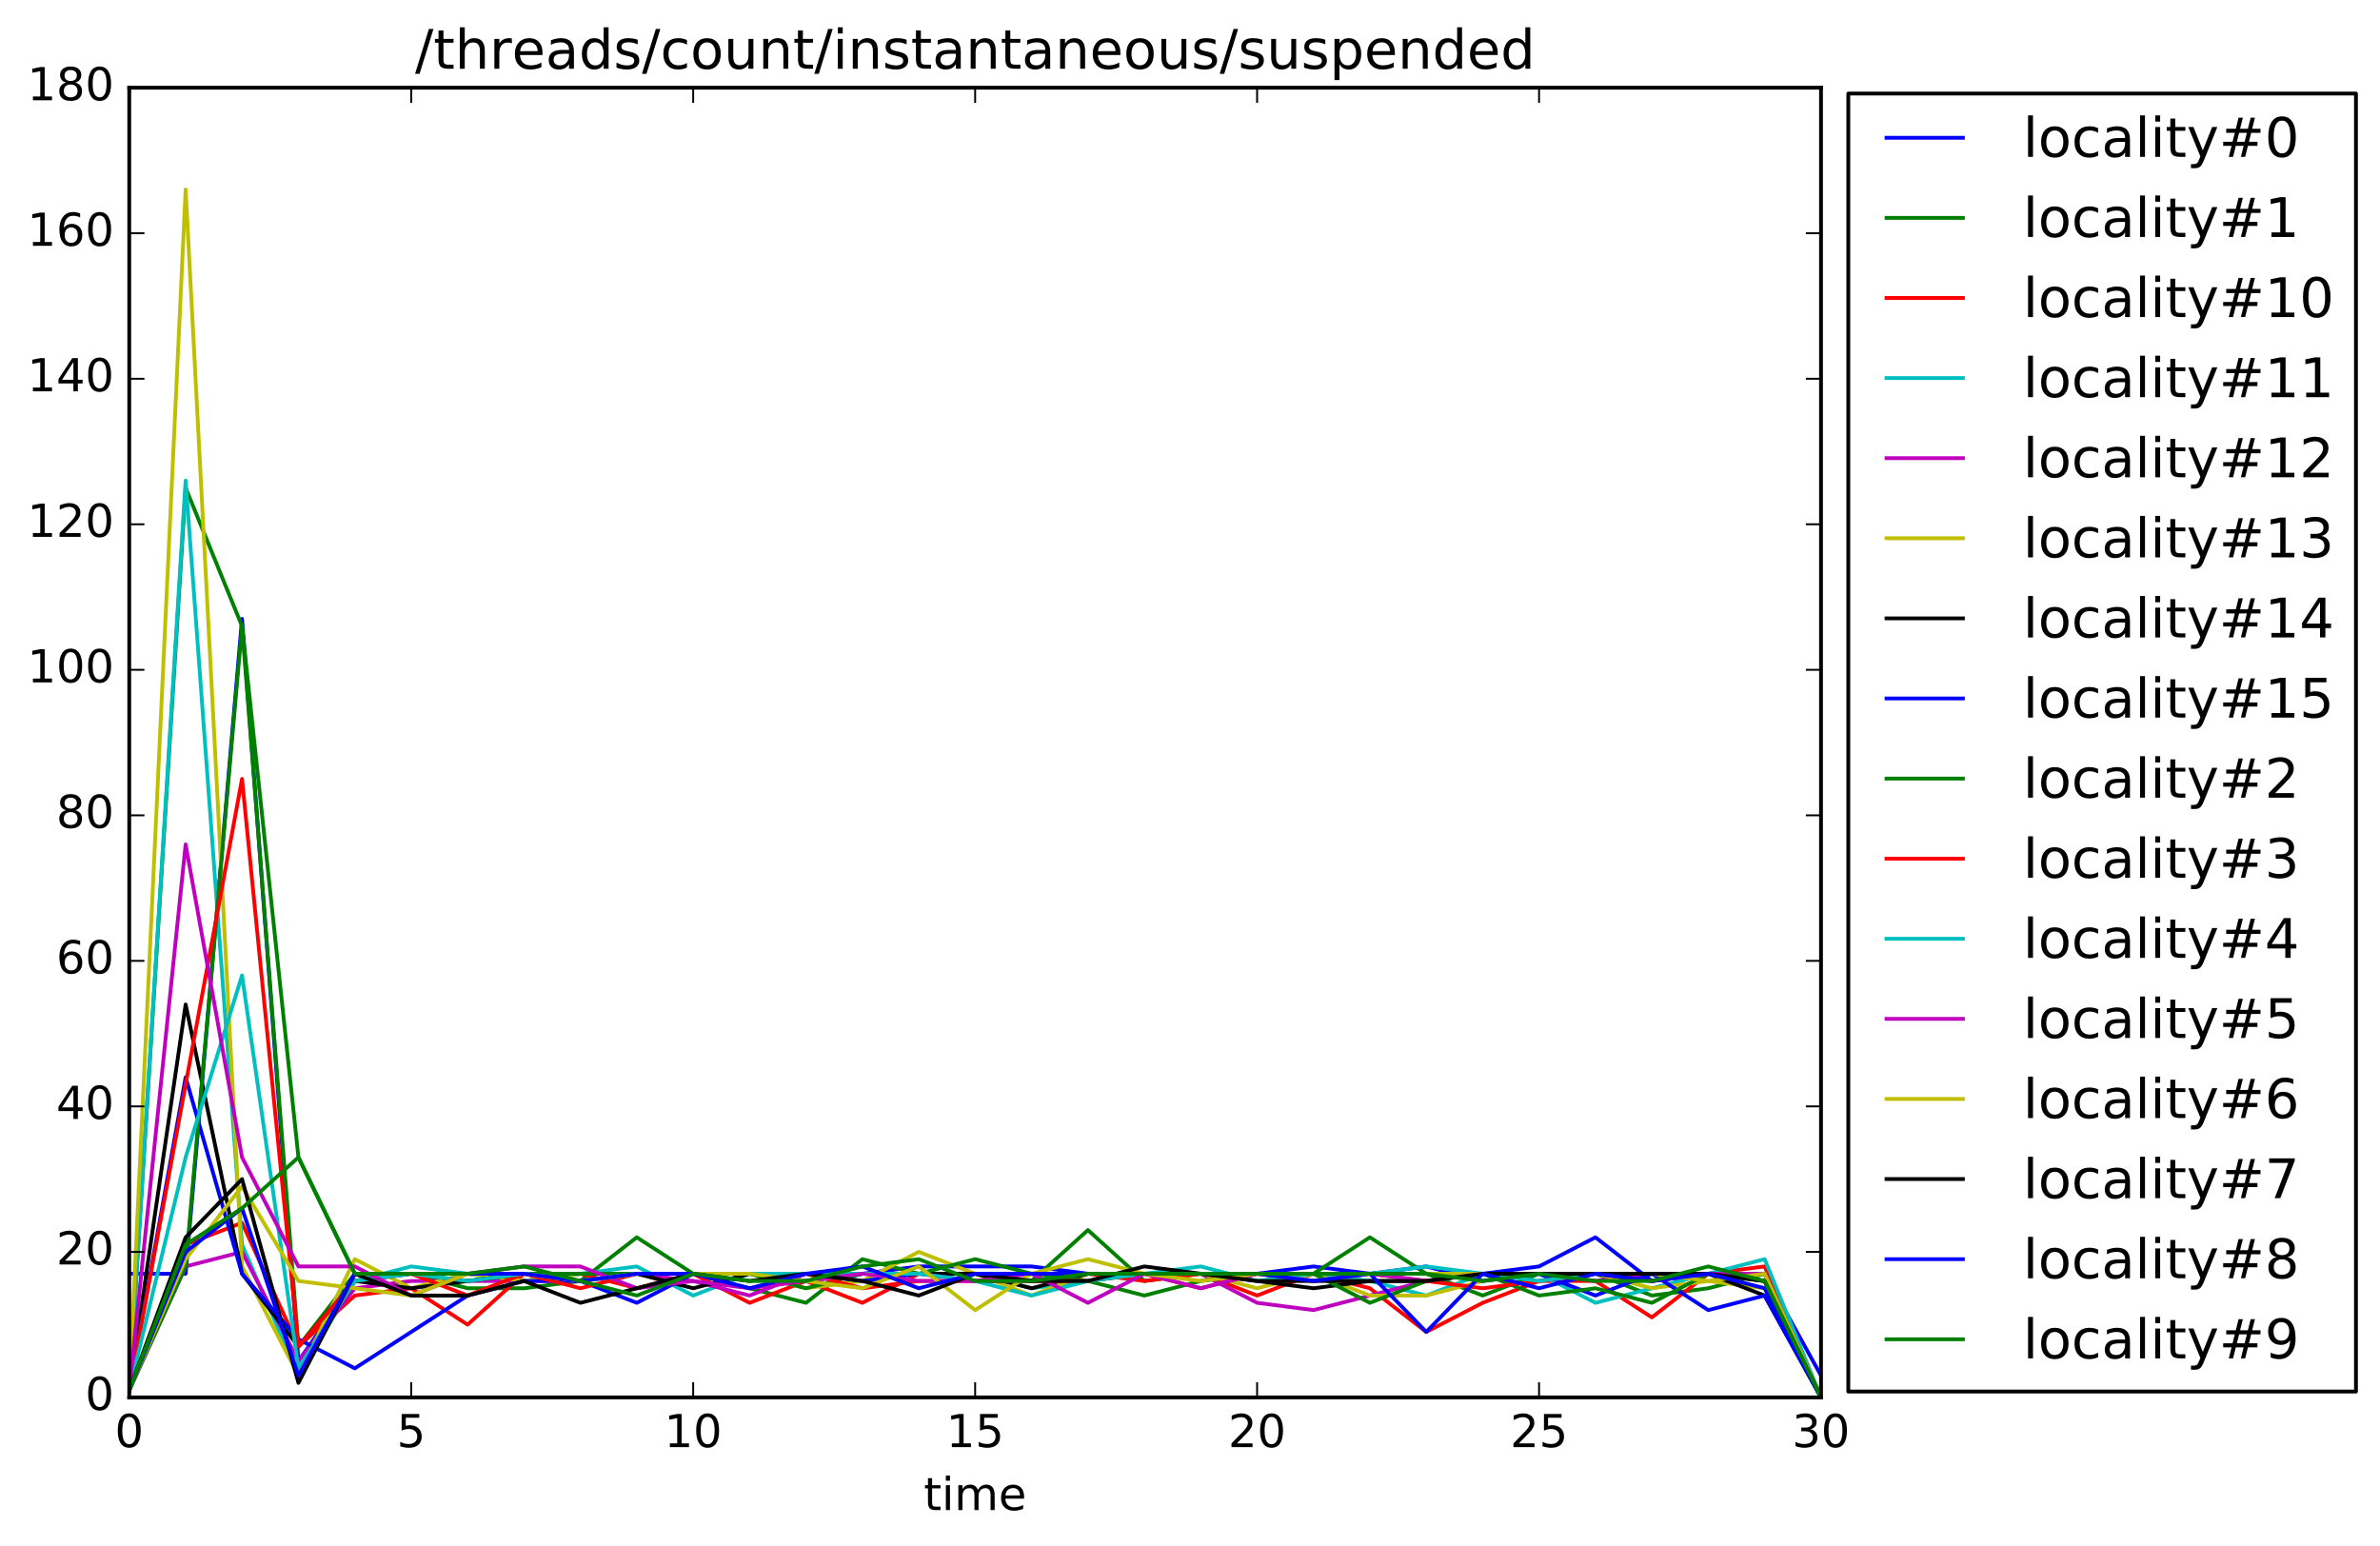 <?xml version="1.0" encoding="utf-8" standalone="no"?>
<!DOCTYPE svg PUBLIC "-//W3C//DTD SVG 1.1//EN"
  "http://www.w3.org/Graphics/SVG/1.1/DTD/svg11.dtd">
<!-- Created with matplotlib (http://matplotlib.org/) -->
<svg height="408pt" version="1.1" viewBox="0 0 628 408" width="628pt" xmlns="http://www.w3.org/2000/svg" xmlns:xlink="http://www.w3.org/1999/xlink">
 <defs>
  <style type="text/css">
*{stroke-linecap:butt;stroke-linejoin:round;stroke-miterlimit:100000;}
  </style>
 </defs>
 <g id="figure_1">
  <g id="patch_1">
   <path d="M 0 408.169 
L 628.859 408.169 
L 628.859 0 
L 0 0 
z
" style="fill:#ffffff;"/>
  </g>
  <g id="axes_1">
   <g id="patch_2">
    <path d="M 34.105 368.742 
L 480.505 368.742 
L 480.505 23.142 
L 34.105 23.142 
z
" style="fill:#ffffff;"/>
   </g>
   <g id="line2d_1">
    <path clip-path="url(#pb6a8a8a61b)" d="M 34.105 336.102 
L 48.985 336.102 
L 63.865 163.302 
L 78.745 359.142 
L 93.625 338.022 
L 108.505 336.102 
L 123.385 336.102 
L 138.265 338.022 
L 153.145 336.102 
L 168.025 336.102 
L 182.905 336.102 
L 197.785 336.102 
L 212.665 338.022 
L 227.545 336.102 
L 242.425 334.182 
L 257.305 334.182 
L 272.185 334.182 
L 287.065 336.102 
L 301.945 336.102 
L 316.825 336.102 
L 331.705 336.102 
L 346.585 334.182 
L 361.465 336.102 
L 376.345 336.102 
L 391.225 336.102 
L 406.105 334.182 
L 420.985 326.502 
L 435.865 338.022 
L 450.745 336.102 
L 465.625 336.102 
L 480.505 362.982 
" style="fill:none;stroke:#0000ff;stroke-linecap:square;"/>
   </g>
   <g id="line2d_2">
    <path clip-path="url(#pb6a8a8a61b)" d="M 34.105 366.822 
L 48.985 128.742 
L 63.865 165.222 
L 78.745 355.302 
L 93.625 336.102 
L 108.505 336.102 
L 123.385 339.942 
L 138.265 339.942 
L 153.145 338.022 
L 168.025 326.502 
L 182.905 336.102 
L 197.785 339.942 
L 212.665 343.782 
L 227.545 332.262 
L 242.425 336.102 
L 257.305 336.102 
L 272.185 338.022 
L 287.065 324.582 
L 301.945 338.022 
L 316.825 336.102 
L 331.705 336.102 
L 346.585 336.102 
L 361.465 326.502 
L 376.345 336.102 
L 391.225 341.862 
L 406.105 336.102 
L 420.985 336.102 
L 435.865 341.862 
L 450.745 339.942 
L 465.625 336.102 
L 480.505 368.742 
" style="fill:none;stroke:#008000;stroke-linecap:square;"/>
   </g>
   <g id="line2d_3">
    <path clip-path="url(#pb6a8a8a61b)" d="M 34.105 366.822 
L 48.985 328.422 
L 63.865 322.662 
L 78.745 355.302 
L 93.625 341.862 
L 108.505 339.942 
L 123.385 349.542 
L 138.265 336.102 
L 153.145 336.102 
L 168.025 339.942 
L 182.905 336.102 
L 197.785 343.782 
L 212.665 338.022 
L 227.545 343.782 
L 242.425 336.102 
L 257.305 336.102 
L 272.185 336.102 
L 287.065 336.102 
L 301.945 338.022 
L 316.825 336.102 
L 331.705 341.862 
L 346.585 336.102 
L 361.465 339.942 
L 376.345 351.462 
L 391.225 343.782 
L 406.105 338.022 
L 420.985 338.022 
L 435.865 347.622 
L 450.745 336.102 
L 465.625 334.182 
L 480.505 368.742 
" style="fill:none;stroke:#ff0000;stroke-linecap:square;"/>
   </g>
   <g id="line2d_4">
    <path clip-path="url(#pb6a8a8a61b)" d="M 34.105 366.822 
L 48.985 126.822 
L 63.865 328.422 
L 78.745 362.982 
L 93.625 338.022 
L 108.505 334.182 
L 123.385 336.102 
L 138.265 338.022 
L 153.145 336.102 
L 168.025 334.182 
L 182.905 341.862 
L 197.785 336.102 
L 212.665 336.102 
L 227.545 336.102 
L 242.425 336.102 
L 257.305 336.102 
L 272.185 339.942 
L 287.065 338.022 
L 301.945 336.102 
L 316.825 336.102 
L 331.705 336.102 
L 346.585 336.102 
L 361.465 338.022 
L 376.345 341.862 
L 391.225 336.102 
L 406.105 336.102 
L 420.985 343.782 
L 435.865 339.942 
L 450.745 336.102 
L 465.625 338.022 
L 480.505 368.742 
" style="fill:none;stroke:#00bfbf;stroke-linecap:square;"/>
   </g>
   <g id="line2d_5">
    <path clip-path="url(#pb6a8a8a61b)" d="M 34.105 366.822 
L 48.985 334.182 
L 63.865 330.342 
L 78.745 359.142 
L 93.625 339.942 
L 108.505 338.022 
L 123.385 338.022 
L 138.265 338.022 
L 153.145 338.022 
L 168.025 336.102 
L 182.905 338.022 
L 197.785 341.862 
L 212.665 336.102 
L 227.545 336.102 
L 242.425 336.102 
L 257.305 336.102 
L 272.185 338.022 
L 287.065 336.102 
L 301.945 336.102 
L 316.825 336.102 
L 331.705 343.782 
L 346.585 345.702 
L 361.465 341.862 
L 376.345 338.022 
L 391.225 336.102 
L 406.105 336.102 
L 420.985 338.022 
L 435.865 336.102 
L 450.745 336.102 
L 465.625 338.022 
L 480.505 368.742 
" style="fill:none;stroke:#bf00bf;stroke-linecap:square;"/>
   </g>
   <g id="line2d_6">
    <path clip-path="url(#pb6a8a8a61b)" d="M 34.105 366.822 
L 48.985 50.022 
L 63.865 334.182 
L 78.745 362.982 
L 93.625 332.262 
L 108.505 339.942 
L 123.385 336.102 
L 138.265 338.022 
L 153.145 336.102 
L 168.025 336.102 
L 182.905 336.102 
L 197.785 336.102 
L 212.665 339.942 
L 227.545 338.022 
L 242.425 330.342 
L 257.305 336.102 
L 272.185 341.862 
L 287.065 336.102 
L 301.945 336.102 
L 316.825 336.102 
L 331.705 339.942 
L 346.585 336.102 
L 361.465 341.862 
L 376.345 341.862 
L 391.225 338.022 
L 406.105 336.102 
L 420.985 336.102 
L 435.865 339.942 
L 450.745 338.022 
L 465.625 339.942 
L 480.505 368.742 
" style="fill:none;stroke:#bfbf00;stroke-linecap:square;"/>
   </g>
   <g id="line2d_7">
    <path clip-path="url(#pb6a8a8a61b)" d="M 34.105 366.822 
L 48.985 265.062 
L 63.865 336.102 
L 78.745 355.302 
L 93.625 338.022 
L 108.505 339.942 
L 123.385 338.022 
L 138.265 336.102 
L 153.145 338.022 
L 168.025 336.102 
L 182.905 339.942 
L 197.785 336.102 
L 212.665 338.022 
L 227.545 336.102 
L 242.425 336.102 
L 257.305 336.102 
L 272.185 339.942 
L 287.065 336.102 
L 301.945 336.102 
L 316.825 336.102 
L 331.705 338.022 
L 346.585 339.942 
L 361.465 338.022 
L 376.345 338.022 
L 391.225 336.102 
L 406.105 336.102 
L 420.985 336.102 
L 435.865 338.022 
L 450.745 336.102 
L 465.625 341.862 
L 480.505 368.742 
" style="fill:none;stroke:#000000;stroke-linecap:square;"/>
   </g>
   <g id="line2d_8">
    <path clip-path="url(#pb6a8a8a61b)" d="M 34.105 366.822 
L 48.985 284.262 
L 63.865 336.102 
L 78.745 353.382 
L 93.625 361.062 
L 108.505 351.462 
L 123.385 341.862 
L 138.265 338.022 
L 153.145 338.022 
L 168.025 343.782 
L 182.905 336.102 
L 197.785 336.102 
L 212.665 336.102 
L 227.545 338.022 
L 242.425 336.102 
L 257.305 338.022 
L 272.185 338.022 
L 287.065 336.102 
L 301.945 336.102 
L 316.825 336.102 
L 331.705 336.102 
L 346.585 336.102 
L 361.465 336.102 
L 376.345 334.182 
L 391.225 338.022 
L 406.105 336.102 
L 420.985 341.862 
L 435.865 336.102 
L 450.745 345.702 
L 465.625 341.862 
L 480.505 368.742 
" style="fill:none;stroke:#0000ff;stroke-linecap:square;"/>
   </g>
   <g id="line2d_9">
    <path clip-path="url(#pb6a8a8a61b)" d="M 34.105 366.822 
L 48.985 334.182 
L 63.865 165.222 
L 78.745 305.382 
L 93.625 336.102 
L 108.505 336.102 
L 123.385 338.022 
L 138.265 336.102 
L 153.145 336.102 
L 168.025 336.102 
L 182.905 336.102 
L 197.785 336.102 
L 212.665 339.942 
L 227.545 336.102 
L 242.425 336.102 
L 257.305 332.262 
L 272.185 336.102 
L 287.065 338.022 
L 301.945 341.862 
L 316.825 338.022 
L 331.705 336.102 
L 346.585 336.102 
L 361.465 343.782 
L 376.345 338.022 
L 391.225 336.102 
L 406.105 341.862 
L 420.985 339.942 
L 435.865 343.782 
L 450.745 336.102 
L 465.625 338.022 
L 480.505 368.742 
" style="fill:none;stroke:#008000;stroke-linecap:square;"/>
   </g>
   <g id="line2d_10">
    <path clip-path="url(#pb6a8a8a61b)" d="M 34.105 366.822 
L 48.985 286.182 
L 63.865 205.542 
L 78.745 355.302 
L 93.625 338.022 
L 108.505 336.102 
L 123.385 341.862 
L 138.265 336.102 
L 153.145 339.942 
L 168.025 336.102 
L 182.905 336.102 
L 197.785 336.102 
L 212.665 336.102 
L 227.545 339.942 
L 242.425 338.022 
L 257.305 338.022 
L 272.185 338.022 
L 287.065 338.022 
L 301.945 336.102 
L 316.825 339.942 
L 331.705 336.102 
L 346.585 338.022 
L 361.465 336.102 
L 376.345 338.022 
L 391.225 339.942 
L 406.105 338.022 
L 420.985 336.102 
L 435.865 336.102 
L 450.745 336.102 
L 465.625 336.102 
L 480.505 368.742 
" style="fill:none;stroke:#ff0000;stroke-linecap:square;"/>
   </g>
   <g id="line2d_11">
    <path clip-path="url(#pb6a8a8a61b)" d="M 34.105 366.822 
L 48.985 305.382 
L 63.865 257.382 
L 78.745 361.062 
L 93.625 338.022 
L 108.505 336.102 
L 123.385 338.022 
L 138.265 336.102 
L 153.145 338.022 
L 168.025 336.102 
L 182.905 336.102 
L 197.785 336.102 
L 212.665 336.102 
L 227.545 336.102 
L 242.425 336.102 
L 257.305 338.022 
L 272.185 341.862 
L 287.065 338.022 
L 301.945 336.102 
L 316.825 334.182 
L 331.705 338.022 
L 346.585 336.102 
L 361.465 336.102 
L 376.345 334.182 
L 391.225 336.102 
L 406.105 338.022 
L 420.985 336.102 
L 435.865 336.102 
L 450.745 336.102 
L 465.625 332.262 
L 480.505 368.742 
" style="fill:none;stroke:#00bfbf;stroke-linecap:square;"/>
   </g>
   <g id="line2d_12">
    <path clip-path="url(#pb6a8a8a61b)" d="M 34.105 366.822 
L 48.985 222.822 
L 63.865 305.382 
L 78.745 334.182 
L 93.625 334.182 
L 108.505 341.862 
L 123.385 336.102 
L 138.265 334.182 
L 153.145 334.182 
L 168.025 339.942 
L 182.905 338.022 
L 197.785 339.942 
L 212.665 338.022 
L 227.545 336.102 
L 242.425 338.022 
L 257.305 338.022 
L 272.185 336.102 
L 287.065 343.782 
L 301.945 336.102 
L 316.825 339.942 
L 331.705 336.102 
L 346.585 336.102 
L 361.465 336.102 
L 376.345 338.022 
L 391.225 336.102 
L 406.105 336.102 
L 420.985 336.102 
L 435.865 338.022 
L 450.745 336.102 
L 465.625 336.102 
L 480.505 368.742 
" style="fill:none;stroke:#bf00bf;stroke-linecap:square;"/>
   </g>
   <g id="line2d_13">
    <path clip-path="url(#pb6a8a8a61b)" d="M 34.105 366.822 
L 48.985 332.262 
L 63.865 313.062 
L 78.745 338.022 
L 93.625 339.942 
L 108.505 341.862 
L 123.385 336.102 
L 138.265 336.102 
L 153.145 338.022 
L 168.025 336.102 
L 182.905 336.102 
L 197.785 336.102 
L 212.665 338.022 
L 227.545 339.942 
L 242.425 334.182 
L 257.305 345.702 
L 272.185 336.102 
L 287.065 332.262 
L 301.945 336.102 
L 316.825 338.022 
L 331.705 336.102 
L 346.585 338.022 
L 361.465 336.102 
L 376.345 336.102 
L 391.225 336.102 
L 406.105 336.102 
L 420.985 336.102 
L 435.865 336.102 
L 450.745 338.022 
L 465.625 336.102 
L 480.505 368.742 
" style="fill:none;stroke:#bfbf00;stroke-linecap:square;"/>
   </g>
   <g id="line2d_14">
    <path clip-path="url(#pb6a8a8a61b)" d="M 34.105 366.822 
L 48.985 326.502 
L 63.865 311.142 
L 78.745 364.902 
L 93.625 336.102 
L 108.505 341.862 
L 123.385 341.862 
L 138.265 338.022 
L 153.145 343.782 
L 168.025 339.942 
L 182.905 336.102 
L 197.785 338.022 
L 212.665 336.102 
L 227.545 338.022 
L 242.425 341.862 
L 257.305 336.102 
L 272.185 338.022 
L 287.065 338.022 
L 301.945 334.182 
L 316.825 336.102 
L 331.705 338.022 
L 346.585 338.022 
L 361.465 338.022 
L 376.345 338.022 
L 391.225 336.102 
L 406.105 336.102 
L 420.985 336.102 
L 435.865 336.102 
L 450.745 336.102 
L 465.625 338.022 
L 480.505 368.742 
" style="fill:none;stroke:#000000;stroke-linecap:square;"/>
   </g>
   <g id="line2d_15">
    <path clip-path="url(#pb6a8a8a61b)" d="M 34.105 366.822 
L 48.985 330.342 
L 63.865 318.822 
L 78.745 362.982 
L 93.625 336.102 
L 108.505 336.102 
L 123.385 336.102 
L 138.265 336.102 
L 153.145 338.022 
L 168.025 336.102 
L 182.905 336.102 
L 197.785 339.942 
L 212.665 336.102 
L 227.545 334.182 
L 242.425 339.942 
L 257.305 336.102 
L 272.185 336.102 
L 287.065 336.102 
L 301.945 336.102 
L 316.825 336.102 
L 331.705 336.102 
L 346.585 338.022 
L 361.465 336.102 
L 376.345 351.462 
L 391.225 336.102 
L 406.105 339.942 
L 420.985 336.102 
L 435.865 338.022 
L 450.745 336.102 
L 465.625 339.942 
L 480.505 368.742 
" style="fill:none;stroke:#0000ff;stroke-linecap:square;"/>
   </g>
   <g id="line2d_16">
    <path clip-path="url(#pb6a8a8a61b)" d="M 34.105 366.822 
L 48.985 328.422 
L 63.865 318.822 
L 78.745 305.382 
L 93.625 336.102 
L 108.505 336.102 
L 123.385 336.102 
L 138.265 334.182 
L 153.145 338.022 
L 168.025 341.862 
L 182.905 336.102 
L 197.785 338.022 
L 212.665 338.022 
L 227.545 334.182 
L 242.425 332.262 
L 257.305 338.022 
L 272.185 338.022 
L 287.065 336.102 
L 301.945 336.102 
L 316.825 336.102 
L 331.705 336.102 
L 346.585 336.102 
L 361.465 336.102 
L 376.345 336.102 
L 391.225 338.022 
L 406.105 336.102 
L 420.985 338.022 
L 435.865 338.022 
L 450.745 334.182 
L 465.625 338.022 
L 480.505 368.742 
" style="fill:none;stroke:#008000;stroke-linecap:square;"/>
   </g>
   <g id="patch_3">
    <path d="M 34.105 23.142 
L 480.505 23.142 
" style="fill:none;stroke:#000000;stroke-linecap:square;stroke-linejoin:miter;"/>
   </g>
   <g id="patch_4">
    <path d="M 480.505 368.742 
L 480.505 23.142 
" style="fill:none;stroke:#000000;stroke-linecap:square;stroke-linejoin:miter;"/>
   </g>
   <g id="patch_5">
    <path d="M 34.105 368.742 
L 480.505 368.742 
" style="fill:none;stroke:#000000;stroke-linecap:square;stroke-linejoin:miter;"/>
   </g>
   <g id="patch_6">
    <path d="M 34.105 368.742 
L 34.105 23.142 
" style="fill:none;stroke:#000000;stroke-linecap:square;stroke-linejoin:miter;"/>
   </g>
   <g id="matplotlib.axis_1">
    <g id="xtick_1">
     <g id="line2d_17">
      <defs>
       <path d="M 0 0 
L 0 -4 
" id="m0c1c929f24" style="stroke:#000000;stroke-width:0.5;"/>
      </defs>
      <g>
       <use style="stroke:#000000;stroke-width:0.5;" x="34.105" xlink:href="#m0c1c929f24" y="368.742"/>
      </g>
     </g>
     <g id="line2d_18">
      <defs>
       <path d="M 0 0 
L 0 4 
" id="m8d124c2e66" style="stroke:#000000;stroke-width:0.5;"/>
      </defs>
      <g>
       <use style="stroke:#000000;stroke-width:0.5;" x="34.105" xlink:href="#m8d124c2e66" y="23.142"/>
      </g>
     </g>
     <g id="text_1">
      <!-- 0 -->
      <defs>
       <path d="M 31.781 66.406 
Q 24.172 66.406 20.328 58.906 
Q 16.5 51.422 16.5 36.375 
Q 16.5 21.391 20.328 13.891 
Q 24.172 6.391 31.781 6.391 
Q 39.453 6.391 43.281 13.891 
Q 47.125 21.391 47.125 36.375 
Q 47.125 51.422 43.281 58.906 
Q 39.453 66.406 31.781 66.406 
M 31.781 74.219 
Q 44.047 74.219 50.516 64.516 
Q 56.984 54.828 56.984 36.375 
Q 56.984 17.969 50.516 8.266 
Q 44.047 -1.422 31.781 -1.422 
Q 19.531 -1.422 13.062 8.266 
Q 6.594 17.969 6.594 36.375 
Q 6.594 54.828 13.062 64.516 
Q 19.531 74.219 31.781 74.219 
" id="DejaVuSans-30"/>
      </defs>
      <g transform="translate(30.288 381.86)scale(0.12 -0.12)">
       <use xlink:href="#DejaVuSans-30"/>
      </g>
     </g>
    </g>
    <g id="xtick_2">
     <g id="line2d_19">
      <g>
       <use style="stroke:#000000;stroke-width:0.5;" x="108.505" xlink:href="#m0c1c929f24" y="368.742"/>
      </g>
     </g>
     <g id="line2d_20">
      <g>
       <use style="stroke:#000000;stroke-width:0.5;" x="108.505" xlink:href="#m8d124c2e66" y="23.142"/>
      </g>
     </g>
     <g id="text_2">
      <!-- 5 -->
      <defs>
       <path d="M 10.797 72.906 
L 49.516 72.906 
L 49.516 64.594 
L 19.828 64.594 
L 19.828 46.734 
Q 21.969 47.469 24.109 47.828 
Q 26.266 48.188 28.422 48.188 
Q 40.625 48.188 47.75 41.5 
Q 54.891 34.812 54.891 23.391 
Q 54.891 11.625 47.562 5.094 
Q 40.234 -1.422 26.906 -1.422 
Q 22.312 -1.422 17.547 -0.641 
Q 12.797 0.141 7.719 1.703 
L 7.719 11.625 
Q 12.109 9.234 16.797 8.062 
Q 21.484 6.891 26.703 6.891 
Q 35.156 6.891 40.078 11.328 
Q 45.016 15.766 45.016 23.391 
Q 45.016 31 40.078 35.438 
Q 35.156 39.891 26.703 39.891 
Q 22.75 39.891 18.812 39.016 
Q 14.891 38.141 10.797 36.281 
z
" id="DejaVuSans-35"/>
      </defs>
      <g transform="translate(104.688 381.86)scale(0.12 -0.12)">
       <use xlink:href="#DejaVuSans-35"/>
      </g>
     </g>
    </g>
    <g id="xtick_3">
     <g id="line2d_21">
      <g>
       <use style="stroke:#000000;stroke-width:0.5;" x="182.905" xlink:href="#m0c1c929f24" y="368.742"/>
      </g>
     </g>
     <g id="line2d_22">
      <g>
       <use style="stroke:#000000;stroke-width:0.5;" x="182.905" xlink:href="#m8d124c2e66" y="23.142"/>
      </g>
     </g>
     <g id="text_3">
      <!-- 10 -->
      <defs>
       <path d="M 12.406 8.297 
L 28.516 8.297 
L 28.516 63.922 
L 10.984 60.406 
L 10.984 69.391 
L 28.422 72.906 
L 38.281 72.906 
L 38.281 8.297 
L 54.391 8.297 
L 54.391 0 
L 12.406 0 
z
" id="DejaVuSans-31"/>
      </defs>
      <g transform="translate(175.27 381.86)scale(0.12 -0.12)">
       <use xlink:href="#DejaVuSans-31"/>
       <use x="63.623" xlink:href="#DejaVuSans-30"/>
      </g>
     </g>
    </g>
    <g id="xtick_4">
     <g id="line2d_23">
      <g>
       <use style="stroke:#000000;stroke-width:0.5;" x="257.305" xlink:href="#m0c1c929f24" y="368.742"/>
      </g>
     </g>
     <g id="line2d_24">
      <g>
       <use style="stroke:#000000;stroke-width:0.5;" x="257.305" xlink:href="#m8d124c2e66" y="23.142"/>
      </g>
     </g>
     <g id="text_4">
      <!-- 15 -->
      <g transform="translate(249.67 381.86)scale(0.12 -0.12)">
       <use xlink:href="#DejaVuSans-31"/>
       <use x="63.623" xlink:href="#DejaVuSans-35"/>
      </g>
     </g>
    </g>
    <g id="xtick_5">
     <g id="line2d_25">
      <g>
       <use style="stroke:#000000;stroke-width:0.5;" x="331.705" xlink:href="#m0c1c929f24" y="368.742"/>
      </g>
     </g>
     <g id="line2d_26">
      <g>
       <use style="stroke:#000000;stroke-width:0.5;" x="331.705" xlink:href="#m8d124c2e66" y="23.142"/>
      </g>
     </g>
     <g id="text_5">
      <!-- 20 -->
      <defs>
       <path d="M 19.188 8.297 
L 53.609 8.297 
L 53.609 0 
L 7.328 0 
L 7.328 8.297 
Q 12.938 14.109 22.625 23.891 
Q 32.328 33.688 34.812 36.531 
Q 39.547 41.844 41.422 45.531 
Q 43.312 49.219 43.312 52.781 
Q 43.312 58.594 39.234 62.25 
Q 35.156 65.922 28.609 65.922 
Q 23.969 65.922 18.812 64.312 
Q 13.672 62.703 7.812 59.422 
L 7.812 69.391 
Q 13.766 71.781 18.938 73 
Q 24.125 74.219 28.422 74.219 
Q 39.75 74.219 46.484 68.547 
Q 53.219 62.891 53.219 53.422 
Q 53.219 48.922 51.531 44.891 
Q 49.859 40.875 45.406 35.406 
Q 44.188 33.984 37.641 27.219 
Q 31.109 20.453 19.188 8.297 
" id="DejaVuSans-32"/>
      </defs>
      <g transform="translate(324.07 381.86)scale(0.12 -0.12)">
       <use xlink:href="#DejaVuSans-32"/>
       <use x="63.623" xlink:href="#DejaVuSans-30"/>
      </g>
     </g>
    </g>
    <g id="xtick_6">
     <g id="line2d_27">
      <g>
       <use style="stroke:#000000;stroke-width:0.5;" x="406.105" xlink:href="#m0c1c929f24" y="368.742"/>
      </g>
     </g>
     <g id="line2d_28">
      <g>
       <use style="stroke:#000000;stroke-width:0.5;" x="406.105" xlink:href="#m8d124c2e66" y="23.142"/>
      </g>
     </g>
     <g id="text_6">
      <!-- 25 -->
      <g transform="translate(398.47 381.86)scale(0.12 -0.12)">
       <use xlink:href="#DejaVuSans-32"/>
       <use x="63.623" xlink:href="#DejaVuSans-35"/>
      </g>
     </g>
    </g>
    <g id="xtick_7">
     <g id="line2d_29">
      <g>
       <use style="stroke:#000000;stroke-width:0.5;" x="480.505" xlink:href="#m0c1c929f24" y="368.742"/>
      </g>
     </g>
     <g id="line2d_30">
      <g>
       <use style="stroke:#000000;stroke-width:0.5;" x="480.505" xlink:href="#m8d124c2e66" y="23.142"/>
      </g>
     </g>
     <g id="text_7">
      <!-- 30 -->
      <defs>
       <path d="M 40.578 39.312 
Q 47.656 37.797 51.625 33 
Q 55.609 28.219 55.609 21.188 
Q 55.609 10.406 48.188 4.484 
Q 40.766 -1.422 27.094 -1.422 
Q 22.516 -1.422 17.656 -0.516 
Q 12.797 0.391 7.625 2.203 
L 7.625 11.719 
Q 11.719 9.328 16.594 8.109 
Q 21.484 6.891 26.812 6.891 
Q 36.078 6.891 40.938 10.547 
Q 45.797 14.203 45.797 21.188 
Q 45.797 27.641 41.281 31.266 
Q 36.766 34.906 28.719 34.906 
L 20.219 34.906 
L 20.219 43.016 
L 29.109 43.016 
Q 36.375 43.016 40.234 45.922 
Q 44.094 48.828 44.094 54.297 
Q 44.094 59.906 40.109 62.906 
Q 36.141 65.922 28.719 65.922 
Q 24.656 65.922 20.016 65.031 
Q 15.375 64.156 9.812 62.312 
L 9.812 71.094 
Q 15.438 72.656 20.344 73.438 
Q 25.25 74.219 29.594 74.219 
Q 40.828 74.219 47.359 69.109 
Q 53.906 64.016 53.906 55.328 
Q 53.906 49.266 50.438 45.094 
Q 46.969 40.922 40.578 39.312 
" id="DejaVuSans-33"/>
      </defs>
      <g transform="translate(472.87 381.86)scale(0.12 -0.12)">
       <use xlink:href="#DejaVuSans-33"/>
       <use x="63.623" xlink:href="#DejaVuSans-30"/>
      </g>
     </g>
    </g>
    <g id="text_8">
     <!-- time -->
     <defs>
      <path d="M 18.312 70.219 
L 18.312 54.688 
L 36.812 54.688 
L 36.812 47.703 
L 18.312 47.703 
L 18.312 18.016 
Q 18.312 11.328 20.141 9.422 
Q 21.969 7.516 27.594 7.516 
L 36.812 7.516 
L 36.812 0 
L 27.594 0 
Q 17.188 0 13.234 3.875 
Q 9.281 7.766 9.281 18.016 
L 9.281 47.703 
L 2.688 47.703 
L 2.688 54.688 
L 9.281 54.688 
L 9.281 70.219 
z
" id="DejaVuSans-74"/>
      <path d="M 52 44.188 
Q 55.375 50.25 60.062 53.125 
Q 64.75 56 71.094 56 
Q 79.641 56 84.281 50.016 
Q 88.922 44.047 88.922 33.016 
L 88.922 0 
L 79.891 0 
L 79.891 32.719 
Q 79.891 40.578 77.094 44.375 
Q 74.312 48.188 68.609 48.188 
Q 61.625 48.188 57.562 43.547 
Q 53.516 38.922 53.516 30.906 
L 53.516 0 
L 44.484 0 
L 44.484 32.719 
Q 44.484 40.625 41.703 44.406 
Q 38.922 48.188 33.109 48.188 
Q 26.219 48.188 22.156 43.531 
Q 18.109 38.875 18.109 30.906 
L 18.109 0 
L 9.078 0 
L 9.078 54.688 
L 18.109 54.688 
L 18.109 46.188 
Q 21.188 51.219 25.484 53.609 
Q 29.781 56 35.688 56 
Q 41.656 56 45.828 52.969 
Q 50 49.953 52 44.188 
" id="DejaVuSans-6d"/>
      <path d="M 56.203 29.594 
L 56.203 25.203 
L 14.891 25.203 
Q 15.484 15.922 20.484 11.062 
Q 25.484 6.203 34.422 6.203 
Q 39.594 6.203 44.453 7.469 
Q 49.312 8.734 54.109 11.281 
L 54.109 2.781 
Q 49.266 0.734 44.188 -0.344 
Q 39.109 -1.422 33.891 -1.422 
Q 20.797 -1.422 13.156 6.188 
Q 5.516 13.812 5.516 26.812 
Q 5.516 40.234 12.766 48.109 
Q 20.016 56 32.328 56 
Q 43.359 56 49.781 48.891 
Q 56.203 41.797 56.203 29.594 
M 47.219 32.234 
Q 47.125 39.594 43.094 43.984 
Q 39.062 48.391 32.422 48.391 
Q 24.906 48.391 20.391 44.141 
Q 15.875 39.891 15.188 32.172 
z
" id="DejaVuSans-65"/>
      <path d="M 9.422 54.688 
L 18.406 54.688 
L 18.406 0 
L 9.422 0 
z
M 9.422 75.984 
L 18.406 75.984 
L 18.406 64.594 
L 9.422 64.594 
z
" id="DejaVuSans-69"/>
     </defs>
     <g transform="translate(243.75 398.474)scale(0.12 -0.12)">
      <use xlink:href="#DejaVuSans-74"/>
      <use x="39.209" xlink:href="#DejaVuSans-69"/>
      <use x="66.992" xlink:href="#DejaVuSans-6d"/>
      <use x="164.404" xlink:href="#DejaVuSans-65"/>
     </g>
    </g>
   </g>
   <g id="matplotlib.axis_2">
    <g id="ytick_1">
     <g id="line2d_31">
      <defs>
       <path d="M 0 0 
L 4 0 
" id="md4ae280dd1" style="stroke:#000000;stroke-width:0.5;"/>
      </defs>
      <g>
       <use style="stroke:#000000;stroke-width:0.5;" x="34.105" xlink:href="#md4ae280dd1" y="368.742"/>
      </g>
     </g>
     <g id="line2d_32">
      <defs>
       <path d="M 0 0 
L -4 0 
" id="m65d8c5f26f" style="stroke:#000000;stroke-width:0.5;"/>
      </defs>
      <g>
       <use style="stroke:#000000;stroke-width:0.5;" x="480.505" xlink:href="#m65d8c5f26f" y="368.742"/>
      </g>
     </g>
     <g id="text_9">
      <!-- 0 -->
      <g transform="translate(22.47 372.053)scale(0.12 -0.12)">
       <use xlink:href="#DejaVuSans-30"/>
      </g>
     </g>
    </g>
    <g id="ytick_2">
     <g id="line2d_33">
      <g>
       <use style="stroke:#000000;stroke-width:0.5;" x="34.105" xlink:href="#md4ae280dd1" y="330.342"/>
      </g>
     </g>
     <g id="line2d_34">
      <g>
       <use style="stroke:#000000;stroke-width:0.5;" x="480.505" xlink:href="#m65d8c5f26f" y="330.342"/>
      </g>
     </g>
     <g id="text_10">
      <!-- 20 -->
      <g transform="translate(14.835 333.653)scale(0.12 -0.12)">
       <use xlink:href="#DejaVuSans-32"/>
       <use x="63.623" xlink:href="#DejaVuSans-30"/>
      </g>
     </g>
    </g>
    <g id="ytick_3">
     <g id="line2d_35">
      <g>
       <use style="stroke:#000000;stroke-width:0.5;" x="34.105" xlink:href="#md4ae280dd1" y="291.942"/>
      </g>
     </g>
     <g id="line2d_36">
      <g>
       <use style="stroke:#000000;stroke-width:0.5;" x="480.505" xlink:href="#m65d8c5f26f" y="291.942"/>
      </g>
     </g>
     <g id="text_11">
      <!-- 40 -->
      <defs>
       <path d="M 37.797 64.312 
L 12.891 25.391 
L 37.797 25.391 
z
M 35.203 72.906 
L 47.609 72.906 
L 47.609 25.391 
L 58.016 25.391 
L 58.016 17.188 
L 47.609 17.188 
L 47.609 0 
L 37.797 0 
L 37.797 17.188 
L 4.891 17.188 
L 4.891 26.703 
z
" id="DejaVuSans-34"/>
      </defs>
      <g transform="translate(14.835 295.253)scale(0.12 -0.12)">
       <use xlink:href="#DejaVuSans-34"/>
       <use x="63.623" xlink:href="#DejaVuSans-30"/>
      </g>
     </g>
    </g>
    <g id="ytick_4">
     <g id="line2d_37">
      <g>
       <use style="stroke:#000000;stroke-width:0.5;" x="34.105" xlink:href="#md4ae280dd1" y="253.542"/>
      </g>
     </g>
     <g id="line2d_38">
      <g>
       <use style="stroke:#000000;stroke-width:0.5;" x="480.505" xlink:href="#m65d8c5f26f" y="253.542"/>
      </g>
     </g>
     <g id="text_12">
      <!-- 60 -->
      <defs>
       <path d="M 33.016 40.375 
Q 26.375 40.375 22.484 35.828 
Q 18.609 31.297 18.609 23.391 
Q 18.609 15.531 22.484 10.953 
Q 26.375 6.391 33.016 6.391 
Q 39.656 6.391 43.531 10.953 
Q 47.406 15.531 47.406 23.391 
Q 47.406 31.297 43.531 35.828 
Q 39.656 40.375 33.016 40.375 
M 52.594 71.297 
L 52.594 62.312 
Q 48.875 64.062 45.094 64.984 
Q 41.312 65.922 37.594 65.922 
Q 27.828 65.922 22.672 59.328 
Q 17.531 52.734 16.797 39.406 
Q 19.672 43.656 24.016 45.922 
Q 28.375 48.188 33.594 48.188 
Q 44.578 48.188 50.953 41.516 
Q 57.328 34.859 57.328 23.391 
Q 57.328 12.156 50.688 5.359 
Q 44.047 -1.422 33.016 -1.422 
Q 20.359 -1.422 13.672 8.266 
Q 6.984 17.969 6.984 36.375 
Q 6.984 53.656 15.188 63.938 
Q 23.391 74.219 37.203 74.219 
Q 40.922 74.219 44.703 73.484 
Q 48.484 72.75 52.594 71.297 
" id="DejaVuSans-36"/>
      </defs>
      <g transform="translate(14.835 256.853)scale(0.12 -0.12)">
       <use xlink:href="#DejaVuSans-36"/>
       <use x="63.623" xlink:href="#DejaVuSans-30"/>
      </g>
     </g>
    </g>
    <g id="ytick_5">
     <g id="line2d_39">
      <g>
       <use style="stroke:#000000;stroke-width:0.5;" x="34.105" xlink:href="#md4ae280dd1" y="215.142"/>
      </g>
     </g>
     <g id="line2d_40">
      <g>
       <use style="stroke:#000000;stroke-width:0.5;" x="480.505" xlink:href="#m65d8c5f26f" y="215.142"/>
      </g>
     </g>
     <g id="text_13">
      <!-- 80 -->
      <defs>
       <path d="M 31.781 34.625 
Q 24.75 34.625 20.719 30.859 
Q 16.703 27.094 16.703 20.516 
Q 16.703 13.922 20.719 10.156 
Q 24.75 6.391 31.781 6.391 
Q 38.812 6.391 42.859 10.172 
Q 46.922 13.969 46.922 20.516 
Q 46.922 27.094 42.891 30.859 
Q 38.875 34.625 31.781 34.625 
M 21.922 38.812 
Q 15.578 40.375 12.031 44.719 
Q 8.5 49.078 8.5 55.328 
Q 8.5 64.062 14.719 69.141 
Q 20.953 74.219 31.781 74.219 
Q 42.672 74.219 48.875 69.141 
Q 55.078 64.062 55.078 55.328 
Q 55.078 49.078 51.531 44.719 
Q 48 40.375 41.703 38.812 
Q 48.828 37.156 52.797 32.312 
Q 56.781 27.484 56.781 20.516 
Q 56.781 9.906 50.312 4.234 
Q 43.844 -1.422 31.781 -1.422 
Q 19.734 -1.422 13.25 4.234 
Q 6.781 9.906 6.781 20.516 
Q 6.781 27.484 10.781 32.312 
Q 14.797 37.156 21.922 38.812 
M 18.312 54.391 
Q 18.312 48.734 21.844 45.562 
Q 25.391 42.391 31.781 42.391 
Q 38.141 42.391 41.719 45.562 
Q 45.312 48.734 45.312 54.391 
Q 45.312 60.062 41.719 63.234 
Q 38.141 66.406 31.781 66.406 
Q 25.391 66.406 21.844 63.234 
Q 18.312 60.062 18.312 54.391 
" id="DejaVuSans-38"/>
      </defs>
      <g transform="translate(14.835 218.453)scale(0.12 -0.12)">
       <use xlink:href="#DejaVuSans-38"/>
       <use x="63.623" xlink:href="#DejaVuSans-30"/>
      </g>
     </g>
    </g>
    <g id="ytick_6">
     <g id="line2d_41">
      <g>
       <use style="stroke:#000000;stroke-width:0.5;" x="34.105" xlink:href="#md4ae280dd1" y="176.742"/>
      </g>
     </g>
     <g id="line2d_42">
      <g>
       <use style="stroke:#000000;stroke-width:0.5;" x="480.505" xlink:href="#m65d8c5f26f" y="176.742"/>
      </g>
     </g>
     <g id="text_14">
      <!-- 100 -->
      <g transform="translate(7.2 180.053)scale(0.12 -0.12)">
       <use xlink:href="#DejaVuSans-31"/>
       <use x="63.623" xlink:href="#DejaVuSans-30"/>
       <use x="127.246" xlink:href="#DejaVuSans-30"/>
      </g>
     </g>
    </g>
    <g id="ytick_7">
     <g id="line2d_43">
      <g>
       <use style="stroke:#000000;stroke-width:0.5;" x="34.105" xlink:href="#md4ae280dd1" y="138.342"/>
      </g>
     </g>
     <g id="line2d_44">
      <g>
       <use style="stroke:#000000;stroke-width:0.5;" x="480.505" xlink:href="#m65d8c5f26f" y="138.342"/>
      </g>
     </g>
     <g id="text_15">
      <!-- 120 -->
      <g transform="translate(7.2 141.653)scale(0.12 -0.12)">
       <use xlink:href="#DejaVuSans-31"/>
       <use x="63.623" xlink:href="#DejaVuSans-32"/>
       <use x="127.246" xlink:href="#DejaVuSans-30"/>
      </g>
     </g>
    </g>
    <g id="ytick_8">
     <g id="line2d_45">
      <g>
       <use style="stroke:#000000;stroke-width:0.5;" x="34.105" xlink:href="#md4ae280dd1" y="99.942"/>
      </g>
     </g>
     <g id="line2d_46">
      <g>
       <use style="stroke:#000000;stroke-width:0.5;" x="480.505" xlink:href="#m65d8c5f26f" y="99.942"/>
      </g>
     </g>
     <g id="text_16">
      <!-- 140 -->
      <g transform="translate(7.2 103.253)scale(0.12 -0.12)">
       <use xlink:href="#DejaVuSans-31"/>
       <use x="63.623" xlink:href="#DejaVuSans-34"/>
       <use x="127.246" xlink:href="#DejaVuSans-30"/>
      </g>
     </g>
    </g>
    <g id="ytick_9">
     <g id="line2d_47">
      <g>
       <use style="stroke:#000000;stroke-width:0.5;" x="34.105" xlink:href="#md4ae280dd1" y="61.542"/>
      </g>
     </g>
     <g id="line2d_48">
      <g>
       <use style="stroke:#000000;stroke-width:0.5;" x="480.505" xlink:href="#m65d8c5f26f" y="61.542"/>
      </g>
     </g>
     <g id="text_17">
      <!-- 160 -->
      <g transform="translate(7.2 64.853)scale(0.12 -0.12)">
       <use xlink:href="#DejaVuSans-31"/>
       <use x="63.623" xlink:href="#DejaVuSans-36"/>
       <use x="127.246" xlink:href="#DejaVuSans-30"/>
      </g>
     </g>
    </g>
    <g id="ytick_10">
     <g id="line2d_49">
      <g>
       <use style="stroke:#000000;stroke-width:0.5;" x="34.105" xlink:href="#md4ae280dd1" y="23.142"/>
      </g>
     </g>
     <g id="line2d_50">
      <g>
       <use style="stroke:#000000;stroke-width:0.5;" x="480.505" xlink:href="#m65d8c5f26f" y="23.142"/>
      </g>
     </g>
     <g id="text_18">
      <!-- 180 -->
      <g transform="translate(7.2 26.453)scale(0.12 -0.12)">
       <use xlink:href="#DejaVuSans-31"/>
       <use x="63.623" xlink:href="#DejaVuSans-38"/>
       <use x="127.246" xlink:href="#DejaVuSans-30"/>
      </g>
     </g>
    </g>
   </g>
   <g id="text_19">
    <!-- /threads/count/instantaneous/suspended -->
    <defs>
     <path d="M 25.391 72.906 
L 33.688 72.906 
L 8.297 -9.281 
L 0 -9.281 
z
" id="DejaVuSans-2f"/>
     <path d="M 30.609 48.391 
Q 23.391 48.391 19.188 42.75 
Q 14.984 37.109 14.984 27.297 
Q 14.984 17.484 19.156 11.844 
Q 23.344 6.203 30.609 6.203 
Q 37.797 6.203 41.984 11.859 
Q 46.188 17.531 46.188 27.297 
Q 46.188 37.016 41.984 42.703 
Q 37.797 48.391 30.609 48.391 
M 30.609 56 
Q 42.328 56 49.016 48.375 
Q 55.719 40.766 55.719 27.297 
Q 55.719 13.875 49.016 6.219 
Q 42.328 -1.422 30.609 -1.422 
Q 18.844 -1.422 12.172 6.219 
Q 5.516 13.875 5.516 27.297 
Q 5.516 40.766 12.172 48.375 
Q 18.844 56 30.609 56 
" id="DejaVuSans-6f"/>
     <path d="M 54.891 33.016 
L 54.891 0 
L 45.906 0 
L 45.906 32.719 
Q 45.906 40.484 42.875 44.328 
Q 39.844 48.188 33.797 48.188 
Q 26.516 48.188 22.312 43.547 
Q 18.109 38.922 18.109 30.906 
L 18.109 0 
L 9.078 0 
L 9.078 54.688 
L 18.109 54.688 
L 18.109 46.188 
Q 21.344 51.125 25.703 53.562 
Q 30.078 56 35.797 56 
Q 45.219 56 50.047 50.172 
Q 54.891 44.344 54.891 33.016 
" id="DejaVuSans-6e"/>
     <path d="M 18.109 8.203 
L 18.109 -20.797 
L 9.078 -20.797 
L 9.078 54.688 
L 18.109 54.688 
L 18.109 46.391 
Q 20.953 51.266 25.266 53.625 
Q 29.594 56 35.594 56 
Q 45.562 56 51.781 48.094 
Q 58.016 40.188 58.016 27.297 
Q 58.016 14.406 51.781 6.484 
Q 45.562 -1.422 35.594 -1.422 
Q 29.594 -1.422 25.266 0.953 
Q 20.953 3.328 18.109 8.203 
M 48.688 27.297 
Q 48.688 37.203 44.609 42.844 
Q 40.531 48.484 33.406 48.484 
Q 26.266 48.484 22.188 42.844 
Q 18.109 37.203 18.109 27.297 
Q 18.109 17.391 22.188 11.75 
Q 26.266 6.109 33.406 6.109 
Q 40.531 6.109 44.609 11.75 
Q 48.688 17.391 48.688 27.297 
" id="DejaVuSans-70"/>
     <path d="M 54.891 33.016 
L 54.891 0 
L 45.906 0 
L 45.906 32.719 
Q 45.906 40.484 42.875 44.328 
Q 39.844 48.188 33.797 48.188 
Q 26.516 48.188 22.312 43.547 
Q 18.109 38.922 18.109 30.906 
L 18.109 0 
L 9.078 0 
L 9.078 75.984 
L 18.109 75.984 
L 18.109 46.188 
Q 21.344 51.125 25.703 53.562 
Q 30.078 56 35.797 56 
Q 45.219 56 50.047 50.172 
Q 54.891 44.344 54.891 33.016 
" id="DejaVuSans-68"/>
     <path d="M 8.5 21.578 
L 8.5 54.688 
L 17.484 54.688 
L 17.484 21.922 
Q 17.484 14.156 20.5 10.266 
Q 23.531 6.391 29.594 6.391 
Q 36.859 6.391 41.078 11.031 
Q 45.312 15.672 45.312 23.688 
L 45.312 54.688 
L 54.297 54.688 
L 54.297 0 
L 45.312 0 
L 45.312 8.406 
Q 42.047 3.422 37.719 1 
Q 33.406 -1.422 27.688 -1.422 
Q 18.266 -1.422 13.375 4.438 
Q 8.5 10.297 8.5 21.578 
M 31.109 56 
z
" id="DejaVuSans-75"/>
     <path d="M 45.406 46.391 
L 45.406 75.984 
L 54.391 75.984 
L 54.391 0 
L 45.406 0 
L 45.406 8.203 
Q 42.578 3.328 38.25 0.953 
Q 33.938 -1.422 27.875 -1.422 
Q 17.969 -1.422 11.734 6.484 
Q 5.516 14.406 5.516 27.297 
Q 5.516 40.188 11.734 48.094 
Q 17.969 56 27.875 56 
Q 33.938 56 38.25 53.625 
Q 42.578 51.266 45.406 46.391 
M 14.797 27.297 
Q 14.797 17.391 18.875 11.75 
Q 22.953 6.109 30.078 6.109 
Q 37.203 6.109 41.297 11.75 
Q 45.406 17.391 45.406 27.297 
Q 45.406 37.203 41.297 42.844 
Q 37.203 48.484 30.078 48.484 
Q 22.953 48.484 18.875 42.844 
Q 14.797 37.203 14.797 27.297 
" id="DejaVuSans-64"/>
     <path d="M 41.109 46.297 
Q 39.594 47.172 37.812 47.578 
Q 36.031 48 33.891 48 
Q 26.266 48 22.188 43.047 
Q 18.109 38.094 18.109 28.812 
L 18.109 0 
L 9.078 0 
L 9.078 54.688 
L 18.109 54.688 
L 18.109 46.188 
Q 20.953 51.172 25.484 53.578 
Q 30.031 56 36.531 56 
Q 37.453 56 38.578 55.875 
Q 39.703 55.766 41.062 55.516 
z
" id="DejaVuSans-72"/>
     <path d="M 48.781 52.594 
L 48.781 44.188 
Q 44.969 46.297 41.141 47.344 
Q 37.312 48.391 33.406 48.391 
Q 24.656 48.391 19.812 42.844 
Q 14.984 37.312 14.984 27.297 
Q 14.984 17.281 19.812 11.734 
Q 24.656 6.203 33.406 6.203 
Q 37.312 6.203 41.141 7.25 
Q 44.969 8.297 48.781 10.406 
L 48.781 2.094 
Q 45.016 0.344 40.984 -0.531 
Q 36.969 -1.422 32.422 -1.422 
Q 20.062 -1.422 12.781 6.344 
Q 5.516 14.109 5.516 27.297 
Q 5.516 40.672 12.859 48.328 
Q 20.219 56 33.016 56 
Q 37.156 56 41.109 55.141 
Q 45.062 54.297 48.781 52.594 
" id="DejaVuSans-63"/>
     <path d="M 44.281 53.078 
L 44.281 44.578 
Q 40.484 46.531 36.375 47.5 
Q 32.281 48.484 27.875 48.484 
Q 21.188 48.484 17.844 46.438 
Q 14.5 44.391 14.5 40.281 
Q 14.5 37.156 16.891 35.375 
Q 19.281 33.594 26.516 31.984 
L 29.594 31.297 
Q 39.156 29.25 43.188 25.516 
Q 47.219 21.781 47.219 15.094 
Q 47.219 7.469 41.188 3.016 
Q 35.156 -1.422 24.609 -1.422 
Q 20.219 -1.422 15.453 -0.562 
Q 10.688 0.297 5.422 2 
L 5.422 11.281 
Q 10.406 8.688 15.234 7.391 
Q 20.062 6.109 24.812 6.109 
Q 31.156 6.109 34.562 8.281 
Q 37.984 10.453 37.984 14.406 
Q 37.984 18.062 35.516 20.016 
Q 33.062 21.969 24.703 23.781 
L 21.578 24.516 
Q 13.234 26.266 9.516 29.906 
Q 5.812 33.547 5.812 39.891 
Q 5.812 47.609 11.281 51.797 
Q 16.75 56 26.812 56 
Q 31.781 56 36.172 55.266 
Q 40.578 54.547 44.281 53.078 
" id="DejaVuSans-73"/>
     <path d="M 34.281 27.484 
Q 23.391 27.484 19.188 25 
Q 14.984 22.516 14.984 16.5 
Q 14.984 11.719 18.141 8.906 
Q 21.297 6.109 26.703 6.109 
Q 34.188 6.109 38.703 11.406 
Q 43.219 16.703 43.219 25.484 
L 43.219 27.484 
z
M 52.203 31.203 
L 52.203 0 
L 43.219 0 
L 43.219 8.297 
Q 40.141 3.328 35.547 0.953 
Q 30.953 -1.422 24.312 -1.422 
Q 15.922 -1.422 10.953 3.297 
Q 6 8.016 6 15.922 
Q 6 25.141 12.172 29.828 
Q 18.359 34.516 30.609 34.516 
L 43.219 34.516 
L 43.219 35.406 
Q 43.219 41.609 39.141 45 
Q 35.062 48.391 27.688 48.391 
Q 23 48.391 18.547 47.266 
Q 14.109 46.141 10.016 43.891 
L 10.016 52.203 
Q 14.938 54.109 19.578 55.047 
Q 24.219 56 28.609 56 
Q 40.484 56 46.344 49.844 
Q 52.203 43.703 52.203 31.203 
" id="DejaVuSans-61"/>
    </defs>
    <g transform="translate(109.523 18.142)scale(0.144 -0.144)">
     <use xlink:href="#DejaVuSans-2f"/>
     <use x="33.691" xlink:href="#DejaVuSans-74"/>
     <use x="72.9" xlink:href="#DejaVuSans-68"/>
     <use x="136.279" xlink:href="#DejaVuSans-72"/>
     <use x="177.361" xlink:href="#DejaVuSans-65"/>
     <use x="238.885" xlink:href="#DejaVuSans-61"/>
     <use x="300.164" xlink:href="#DejaVuSans-64"/>
     <use x="363.641" xlink:href="#DejaVuSans-73"/>
     <use x="415.74" xlink:href="#DejaVuSans-2f"/>
     <use x="449.432" xlink:href="#DejaVuSans-63"/>
     <use x="504.412" xlink:href="#DejaVuSans-6f"/>
     <use x="565.594" xlink:href="#DejaVuSans-75"/>
     <use x="628.973" xlink:href="#DejaVuSans-6e"/>
     <use x="692.352" xlink:href="#DejaVuSans-74"/>
     <use x="731.561" xlink:href="#DejaVuSans-2f"/>
     <use x="765.252" xlink:href="#DejaVuSans-69"/>
     <use x="793.035" xlink:href="#DejaVuSans-6e"/>
     <use x="856.414" xlink:href="#DejaVuSans-73"/>
     <use x="908.514" xlink:href="#DejaVuSans-74"/>
     <use x="947.723" xlink:href="#DejaVuSans-61"/>
     <use x="1009.002" xlink:href="#DejaVuSans-6e"/>
     <use x="1072.381" xlink:href="#DejaVuSans-74"/>
     <use x="1111.59" xlink:href="#DejaVuSans-61"/>
     <use x="1172.869" xlink:href="#DejaVuSans-6e"/>
     <use x="1236.248" xlink:href="#DejaVuSans-65"/>
     <use x="1297.771" xlink:href="#DejaVuSans-6f"/>
     <use x="1358.953" xlink:href="#DejaVuSans-75"/>
     <use x="1422.332" xlink:href="#DejaVuSans-73"/>
     <use x="1474.432" xlink:href="#DejaVuSans-2f"/>
     <use x="1508.123" xlink:href="#DejaVuSans-73"/>
     <use x="1560.223" xlink:href="#DejaVuSans-75"/>
     <use x="1623.602" xlink:href="#DejaVuSans-73"/>
     <use x="1675.701" xlink:href="#DejaVuSans-70"/>
     <use x="1739.178" xlink:href="#DejaVuSans-65"/>
     <use x="1800.701" xlink:href="#DejaVuSans-6e"/>
     <use x="1864.08" xlink:href="#DejaVuSans-64"/>
     <use x="1927.557" xlink:href="#DejaVuSans-65"/>
     <use x="1989.08" xlink:href="#DejaVuSans-64"/>
    </g>
   </g>
   <g id="legend_1">
    <g id="patch_7">
     <path d="M 487.705 367.194 
L 621.659 367.194 
L 621.659 24.69 
L 487.705 24.69 
z
" style="fill:#ffffff;stroke:#000000;stroke-linejoin:miter;"/>
    </g>
    <g id="line2d_51">
     <path d="M 497.785 36.352 
L 517.945 36.352 
" style="fill:none;stroke:#0000ff;stroke-linecap:square;"/>
    </g>
    <g id="line2d_52"/>
    <g id="text_20">
     <!-- locality#0 -->
     <defs>
      <path d="M 51.125 44 
L 36.922 44 
L 32.812 27.688 
L 47.125 27.688 
z
M 43.797 71.781 
L 38.719 51.516 
L 52.984 51.516 
L 58.109 71.781 
L 65.922 71.781 
L 60.891 51.516 
L 76.125 51.516 
L 76.125 44 
L 58.984 44 
L 54.984 27.688 
L 70.516 27.688 
L 70.516 20.219 
L 53.078 20.219 
L 48 0 
L 40.188 0 
L 45.219 20.219 
L 30.906 20.219 
L 25.875 0 
L 18.016 0 
L 23.094 20.219 
L 7.719 20.219 
L 7.719 27.688 
L 24.906 27.688 
L 29 44 
L 13.281 44 
L 13.281 51.516 
L 30.906 51.516 
L 35.891 71.781 
z
" id="DejaVuSans-23"/>
      <path d="M 32.172 -5.078 
Q 28.375 -14.844 24.75 -17.812 
Q 21.141 -20.797 15.094 -20.797 
L 7.906 -20.797 
L 7.906 -13.281 
L 13.188 -13.281 
Q 16.891 -13.281 18.938 -11.516 
Q 21 -9.766 23.484 -3.219 
L 25.094 0.875 
L 2.984 54.688 
L 12.5 54.688 
L 29.594 11.922 
L 46.688 54.688 
L 56.203 54.688 
z
" id="DejaVuSans-79"/>
      <path d="M 9.422 75.984 
L 18.406 75.984 
L 18.406 0 
L 9.422 0 
z
" id="DejaVuSans-6c"/>
     </defs>
     <g transform="translate(533.785 41.392)scale(0.144 -0.144)">
      <use xlink:href="#DejaVuSans-6c"/>
      <use x="27.783" xlink:href="#DejaVuSans-6f"/>
      <use x="88.965" xlink:href="#DejaVuSans-63"/>
      <use x="143.945" xlink:href="#DejaVuSans-61"/>
      <use x="205.225" xlink:href="#DejaVuSans-6c"/>
      <use x="233.008" xlink:href="#DejaVuSans-69"/>
      <use x="260.791" xlink:href="#DejaVuSans-74"/>
      <use x="300.0" xlink:href="#DejaVuSans-79"/>
      <use x="359.18" xlink:href="#DejaVuSans-23"/>
      <use x="442.969" xlink:href="#DejaVuSans-30"/>
     </g>
    </g>
    <g id="line2d_53">
     <path d="M 497.785 57.488 
L 517.945 57.488 
" style="fill:none;stroke:#008000;stroke-linecap:square;"/>
    </g>
    <g id="line2d_54"/>
    <g id="text_21">
     <!-- locality#1 -->
     <g transform="translate(533.785 62.528)scale(0.144 -0.144)">
      <use xlink:href="#DejaVuSans-6c"/>
      <use x="27.783" xlink:href="#DejaVuSans-6f"/>
      <use x="88.965" xlink:href="#DejaVuSans-63"/>
      <use x="143.945" xlink:href="#DejaVuSans-61"/>
      <use x="205.225" xlink:href="#DejaVuSans-6c"/>
      <use x="233.008" xlink:href="#DejaVuSans-69"/>
      <use x="260.791" xlink:href="#DejaVuSans-74"/>
      <use x="300.0" xlink:href="#DejaVuSans-79"/>
      <use x="359.18" xlink:href="#DejaVuSans-23"/>
      <use x="442.969" xlink:href="#DejaVuSans-31"/>
     </g>
    </g>
    <g id="line2d_55">
     <path d="M 497.785 78.624 
L 517.945 78.624 
" style="fill:none;stroke:#ff0000;stroke-linecap:square;"/>
    </g>
    <g id="line2d_56"/>
    <g id="text_22">
     <!-- locality#10 -->
     <g transform="translate(533.785 83.665)scale(0.144 -0.144)">
      <use xlink:href="#DejaVuSans-6c"/>
      <use x="27.783" xlink:href="#DejaVuSans-6f"/>
      <use x="88.965" xlink:href="#DejaVuSans-63"/>
      <use x="143.945" xlink:href="#DejaVuSans-61"/>
      <use x="205.225" xlink:href="#DejaVuSans-6c"/>
      <use x="233.008" xlink:href="#DejaVuSans-69"/>
      <use x="260.791" xlink:href="#DejaVuSans-74"/>
      <use x="300.0" xlink:href="#DejaVuSans-79"/>
      <use x="359.18" xlink:href="#DejaVuSans-23"/>
      <use x="442.969" xlink:href="#DejaVuSans-31"/>
      <use x="506.592" xlink:href="#DejaVuSans-30"/>
     </g>
    </g>
    <g id="line2d_57">
     <path d="M 497.785 99.761 
L 517.945 99.761 
" style="fill:none;stroke:#00bfbf;stroke-linecap:square;"/>
    </g>
    <g id="line2d_58"/>
    <g id="text_23">
     <!-- locality#11 -->
     <g transform="translate(533.785 104.801)scale(0.144 -0.144)">
      <use xlink:href="#DejaVuSans-6c"/>
      <use x="27.783" xlink:href="#DejaVuSans-6f"/>
      <use x="88.965" xlink:href="#DejaVuSans-63"/>
      <use x="143.945" xlink:href="#DejaVuSans-61"/>
      <use x="205.225" xlink:href="#DejaVuSans-6c"/>
      <use x="233.008" xlink:href="#DejaVuSans-69"/>
      <use x="260.791" xlink:href="#DejaVuSans-74"/>
      <use x="300.0" xlink:href="#DejaVuSans-79"/>
      <use x="359.18" xlink:href="#DejaVuSans-23"/>
      <use x="442.969" xlink:href="#DejaVuSans-31"/>
      <use x="506.592" xlink:href="#DejaVuSans-31"/>
     </g>
    </g>
    <g id="line2d_59">
     <path d="M 497.785 120.897 
L 517.945 120.897 
" style="fill:none;stroke:#bf00bf;stroke-linecap:square;"/>
    </g>
    <g id="line2d_60"/>
    <g id="text_24">
     <!-- locality#12 -->
     <g transform="translate(533.785 125.938)scale(0.144 -0.144)">
      <use xlink:href="#DejaVuSans-6c"/>
      <use x="27.783" xlink:href="#DejaVuSans-6f"/>
      <use x="88.965" xlink:href="#DejaVuSans-63"/>
      <use x="143.945" xlink:href="#DejaVuSans-61"/>
      <use x="205.225" xlink:href="#DejaVuSans-6c"/>
      <use x="233.008" xlink:href="#DejaVuSans-69"/>
      <use x="260.791" xlink:href="#DejaVuSans-74"/>
      <use x="300.0" xlink:href="#DejaVuSans-79"/>
      <use x="359.18" xlink:href="#DejaVuSans-23"/>
      <use x="442.969" xlink:href="#DejaVuSans-31"/>
      <use x="506.592" xlink:href="#DejaVuSans-32"/>
     </g>
    </g>
    <g id="line2d_61">
     <path d="M 497.785 142.034 
L 517.945 142.034 
" style="fill:none;stroke:#bfbf00;stroke-linecap:square;"/>
    </g>
    <g id="line2d_62"/>
    <g id="text_25">
     <!-- locality#13 -->
     <g transform="translate(533.785 147.074)scale(0.144 -0.144)">
      <use xlink:href="#DejaVuSans-6c"/>
      <use x="27.783" xlink:href="#DejaVuSans-6f"/>
      <use x="88.965" xlink:href="#DejaVuSans-63"/>
      <use x="143.945" xlink:href="#DejaVuSans-61"/>
      <use x="205.225" xlink:href="#DejaVuSans-6c"/>
      <use x="233.008" xlink:href="#DejaVuSans-69"/>
      <use x="260.791" xlink:href="#DejaVuSans-74"/>
      <use x="300.0" xlink:href="#DejaVuSans-79"/>
      <use x="359.18" xlink:href="#DejaVuSans-23"/>
      <use x="442.969" xlink:href="#DejaVuSans-31"/>
      <use x="506.592" xlink:href="#DejaVuSans-33"/>
     </g>
    </g>
    <g id="line2d_63">
     <path d="M 497.785 163.171 
L 517.945 163.171 
" style="fill:none;stroke:#000000;stroke-linecap:square;"/>
    </g>
    <g id="line2d_64"/>
    <g id="text_26">
     <!-- locality#14 -->
     <g transform="translate(533.785 168.21)scale(0.144 -0.144)">
      <use xlink:href="#DejaVuSans-6c"/>
      <use x="27.783" xlink:href="#DejaVuSans-6f"/>
      <use x="88.965" xlink:href="#DejaVuSans-63"/>
      <use x="143.945" xlink:href="#DejaVuSans-61"/>
      <use x="205.225" xlink:href="#DejaVuSans-6c"/>
      <use x="233.008" xlink:href="#DejaVuSans-69"/>
      <use x="260.791" xlink:href="#DejaVuSans-74"/>
      <use x="300.0" xlink:href="#DejaVuSans-79"/>
      <use x="359.18" xlink:href="#DejaVuSans-23"/>
      <use x="442.969" xlink:href="#DejaVuSans-31"/>
      <use x="506.592" xlink:href="#DejaVuSans-34"/>
     </g>
    </g>
    <g id="line2d_65">
     <path d="M 497.785 184.307 
L 517.945 184.307 
" style="fill:none;stroke:#0000ff;stroke-linecap:square;"/>
    </g>
    <g id="line2d_66"/>
    <g id="text_27">
     <!-- locality#15 -->
     <g transform="translate(533.785 189.347)scale(0.144 -0.144)">
      <use xlink:href="#DejaVuSans-6c"/>
      <use x="27.783" xlink:href="#DejaVuSans-6f"/>
      <use x="88.965" xlink:href="#DejaVuSans-63"/>
      <use x="143.945" xlink:href="#DejaVuSans-61"/>
      <use x="205.225" xlink:href="#DejaVuSans-6c"/>
      <use x="233.008" xlink:href="#DejaVuSans-69"/>
      <use x="260.791" xlink:href="#DejaVuSans-74"/>
      <use x="300.0" xlink:href="#DejaVuSans-79"/>
      <use x="359.18" xlink:href="#DejaVuSans-23"/>
      <use x="442.969" xlink:href="#DejaVuSans-31"/>
      <use x="506.592" xlink:href="#DejaVuSans-35"/>
     </g>
    </g>
    <g id="line2d_67">
     <path d="M 497.785 205.444 
L 517.945 205.444 
" style="fill:none;stroke:#008000;stroke-linecap:square;"/>
    </g>
    <g id="line2d_68"/>
    <g id="text_28">
     <!-- locality#2 -->
     <g transform="translate(533.785 210.483)scale(0.144 -0.144)">
      <use xlink:href="#DejaVuSans-6c"/>
      <use x="27.783" xlink:href="#DejaVuSans-6f"/>
      <use x="88.965" xlink:href="#DejaVuSans-63"/>
      <use x="143.945" xlink:href="#DejaVuSans-61"/>
      <use x="205.225" xlink:href="#DejaVuSans-6c"/>
      <use x="233.008" xlink:href="#DejaVuSans-69"/>
      <use x="260.791" xlink:href="#DejaVuSans-74"/>
      <use x="300.0" xlink:href="#DejaVuSans-79"/>
      <use x="359.18" xlink:href="#DejaVuSans-23"/>
      <use x="442.969" xlink:href="#DejaVuSans-32"/>
     </g>
    </g>
    <g id="line2d_69">
     <path d="M 497.785 226.58 
L 517.945 226.58 
" style="fill:none;stroke:#ff0000;stroke-linecap:square;"/>
    </g>
    <g id="line2d_70"/>
    <g id="text_29">
     <!-- locality#3 -->
     <g transform="translate(533.785 231.62)scale(0.144 -0.144)">
      <use xlink:href="#DejaVuSans-6c"/>
      <use x="27.783" xlink:href="#DejaVuSans-6f"/>
      <use x="88.965" xlink:href="#DejaVuSans-63"/>
      <use x="143.945" xlink:href="#DejaVuSans-61"/>
      <use x="205.225" xlink:href="#DejaVuSans-6c"/>
      <use x="233.008" xlink:href="#DejaVuSans-69"/>
      <use x="260.791" xlink:href="#DejaVuSans-74"/>
      <use x="300.0" xlink:href="#DejaVuSans-79"/>
      <use x="359.18" xlink:href="#DejaVuSans-23"/>
      <use x="442.969" xlink:href="#DejaVuSans-33"/>
     </g>
    </g>
    <g id="line2d_71">
     <path d="M 497.785 247.716 
L 517.945 247.716 
" style="fill:none;stroke:#00bfbf;stroke-linecap:square;"/>
    </g>
    <g id="line2d_72"/>
    <g id="text_30">
     <!-- locality#4 -->
     <g transform="translate(533.785 252.756)scale(0.144 -0.144)">
      <use xlink:href="#DejaVuSans-6c"/>
      <use x="27.783" xlink:href="#DejaVuSans-6f"/>
      <use x="88.965" xlink:href="#DejaVuSans-63"/>
      <use x="143.945" xlink:href="#DejaVuSans-61"/>
      <use x="205.225" xlink:href="#DejaVuSans-6c"/>
      <use x="233.008" xlink:href="#DejaVuSans-69"/>
      <use x="260.791" xlink:href="#DejaVuSans-74"/>
      <use x="300.0" xlink:href="#DejaVuSans-79"/>
      <use x="359.18" xlink:href="#DejaVuSans-23"/>
      <use x="442.969" xlink:href="#DejaVuSans-34"/>
     </g>
    </g>
    <g id="line2d_73">
     <path d="M 497.785 268.853 
L 517.945 268.853 
" style="fill:none;stroke:#bf00bf;stroke-linecap:square;"/>
    </g>
    <g id="line2d_74"/>
    <g id="text_31">
     <!-- locality#5 -->
     <g transform="translate(533.785 273.893)scale(0.144 -0.144)">
      <use xlink:href="#DejaVuSans-6c"/>
      <use x="27.783" xlink:href="#DejaVuSans-6f"/>
      <use x="88.965" xlink:href="#DejaVuSans-63"/>
      <use x="143.945" xlink:href="#DejaVuSans-61"/>
      <use x="205.225" xlink:href="#DejaVuSans-6c"/>
      <use x="233.008" xlink:href="#DejaVuSans-69"/>
      <use x="260.791" xlink:href="#DejaVuSans-74"/>
      <use x="300.0" xlink:href="#DejaVuSans-79"/>
      <use x="359.18" xlink:href="#DejaVuSans-23"/>
      <use x="442.969" xlink:href="#DejaVuSans-35"/>
     </g>
    </g>
    <g id="line2d_75">
     <path d="M 497.785 289.99 
L 517.945 289.99 
" style="fill:none;stroke:#bfbf00;stroke-linecap:square;"/>
    </g>
    <g id="line2d_76"/>
    <g id="text_32">
     <!-- locality#6 -->
     <g transform="translate(533.785 295.029)scale(0.144 -0.144)">
      <use xlink:href="#DejaVuSans-6c"/>
      <use x="27.783" xlink:href="#DejaVuSans-6f"/>
      <use x="88.965" xlink:href="#DejaVuSans-63"/>
      <use x="143.945" xlink:href="#DejaVuSans-61"/>
      <use x="205.225" xlink:href="#DejaVuSans-6c"/>
      <use x="233.008" xlink:href="#DejaVuSans-69"/>
      <use x="260.791" xlink:href="#DejaVuSans-74"/>
      <use x="300.0" xlink:href="#DejaVuSans-79"/>
      <use x="359.18" xlink:href="#DejaVuSans-23"/>
      <use x="442.969" xlink:href="#DejaVuSans-36"/>
     </g>
    </g>
    <g id="line2d_77">
     <path d="M 497.785 311.126 
L 517.945 311.126 
" style="fill:none;stroke:#000000;stroke-linecap:square;"/>
    </g>
    <g id="line2d_78"/>
    <g id="text_33">
     <!-- locality#7 -->
     <defs>
      <path d="M 8.203 72.906 
L 55.078 72.906 
L 55.078 68.703 
L 28.609 0 
L 18.312 0 
L 43.219 64.594 
L 8.203 64.594 
z
" id="DejaVuSans-37"/>
     </defs>
     <g transform="translate(533.785 316.166)scale(0.144 -0.144)">
      <use xlink:href="#DejaVuSans-6c"/>
      <use x="27.783" xlink:href="#DejaVuSans-6f"/>
      <use x="88.965" xlink:href="#DejaVuSans-63"/>
      <use x="143.945" xlink:href="#DejaVuSans-61"/>
      <use x="205.225" xlink:href="#DejaVuSans-6c"/>
      <use x="233.008" xlink:href="#DejaVuSans-69"/>
      <use x="260.791" xlink:href="#DejaVuSans-74"/>
      <use x="300.0" xlink:href="#DejaVuSans-79"/>
      <use x="359.18" xlink:href="#DejaVuSans-23"/>
      <use x="442.969" xlink:href="#DejaVuSans-37"/>
     </g>
    </g>
    <g id="line2d_79">
     <path d="M 497.785 332.262 
L 517.945 332.262 
" style="fill:none;stroke:#0000ff;stroke-linecap:square;"/>
    </g>
    <g id="line2d_80"/>
    <g id="text_34">
     <!-- locality#8 -->
     <g transform="translate(533.785 337.303)scale(0.144 -0.144)">
      <use xlink:href="#DejaVuSans-6c"/>
      <use x="27.783" xlink:href="#DejaVuSans-6f"/>
      <use x="88.965" xlink:href="#DejaVuSans-63"/>
      <use x="143.945" xlink:href="#DejaVuSans-61"/>
      <use x="205.225" xlink:href="#DejaVuSans-6c"/>
      <use x="233.008" xlink:href="#DejaVuSans-69"/>
      <use x="260.791" xlink:href="#DejaVuSans-74"/>
      <use x="300.0" xlink:href="#DejaVuSans-79"/>
      <use x="359.18" xlink:href="#DejaVuSans-23"/>
      <use x="442.969" xlink:href="#DejaVuSans-38"/>
     </g>
    </g>
    <g id="line2d_81">
     <path d="M 497.785 353.399 
L 517.945 353.399 
" style="fill:none;stroke:#008000;stroke-linecap:square;"/>
    </g>
    <g id="line2d_82"/>
    <g id="text_35">
     <!-- locality#9 -->
     <defs>
      <path d="M 10.984 1.516 
L 10.984 10.5 
Q 14.703 8.734 18.5 7.812 
Q 22.312 6.891 25.984 6.891 
Q 35.75 6.891 40.891 13.453 
Q 46.047 20.016 46.781 33.406 
Q 43.953 29.203 39.594 26.953 
Q 35.25 24.703 29.984 24.703 
Q 19.047 24.703 12.672 31.312 
Q 6.297 37.938 6.297 49.422 
Q 6.297 60.641 12.938 67.422 
Q 19.578 74.219 30.609 74.219 
Q 43.266 74.219 49.922 64.516 
Q 56.594 54.828 56.594 36.375 
Q 56.594 19.141 48.406 8.859 
Q 40.234 -1.422 26.422 -1.422 
Q 22.703 -1.422 18.891 -0.688 
Q 15.094 0.047 10.984 1.516 
M 30.609 32.422 
Q 37.25 32.422 41.125 36.953 
Q 45.016 41.5 45.016 49.422 
Q 45.016 57.281 41.125 61.844 
Q 37.25 66.406 30.609 66.406 
Q 23.969 66.406 20.094 61.844 
Q 16.219 57.281 16.219 49.422 
Q 16.219 41.5 20.094 36.953 
Q 23.969 32.422 30.609 32.422 
" id="DejaVuSans-39"/>
     </defs>
     <g transform="translate(533.785 358.439)scale(0.144 -0.144)">
      <use xlink:href="#DejaVuSans-6c"/>
      <use x="27.783" xlink:href="#DejaVuSans-6f"/>
      <use x="88.965" xlink:href="#DejaVuSans-63"/>
      <use x="143.945" xlink:href="#DejaVuSans-61"/>
      <use x="205.225" xlink:href="#DejaVuSans-6c"/>
      <use x="233.008" xlink:href="#DejaVuSans-69"/>
      <use x="260.791" xlink:href="#DejaVuSans-74"/>
      <use x="300.0" xlink:href="#DejaVuSans-79"/>
      <use x="359.18" xlink:href="#DejaVuSans-23"/>
      <use x="442.969" xlink:href="#DejaVuSans-39"/>
     </g>
    </g>
   </g>
  </g>
 </g>
 <defs>
  <clipPath id="pb6a8a8a61b">
   <rect height="345.6" width="446.4" x="34.105" y="23.142"/>
  </clipPath>
 </defs>
</svg>
